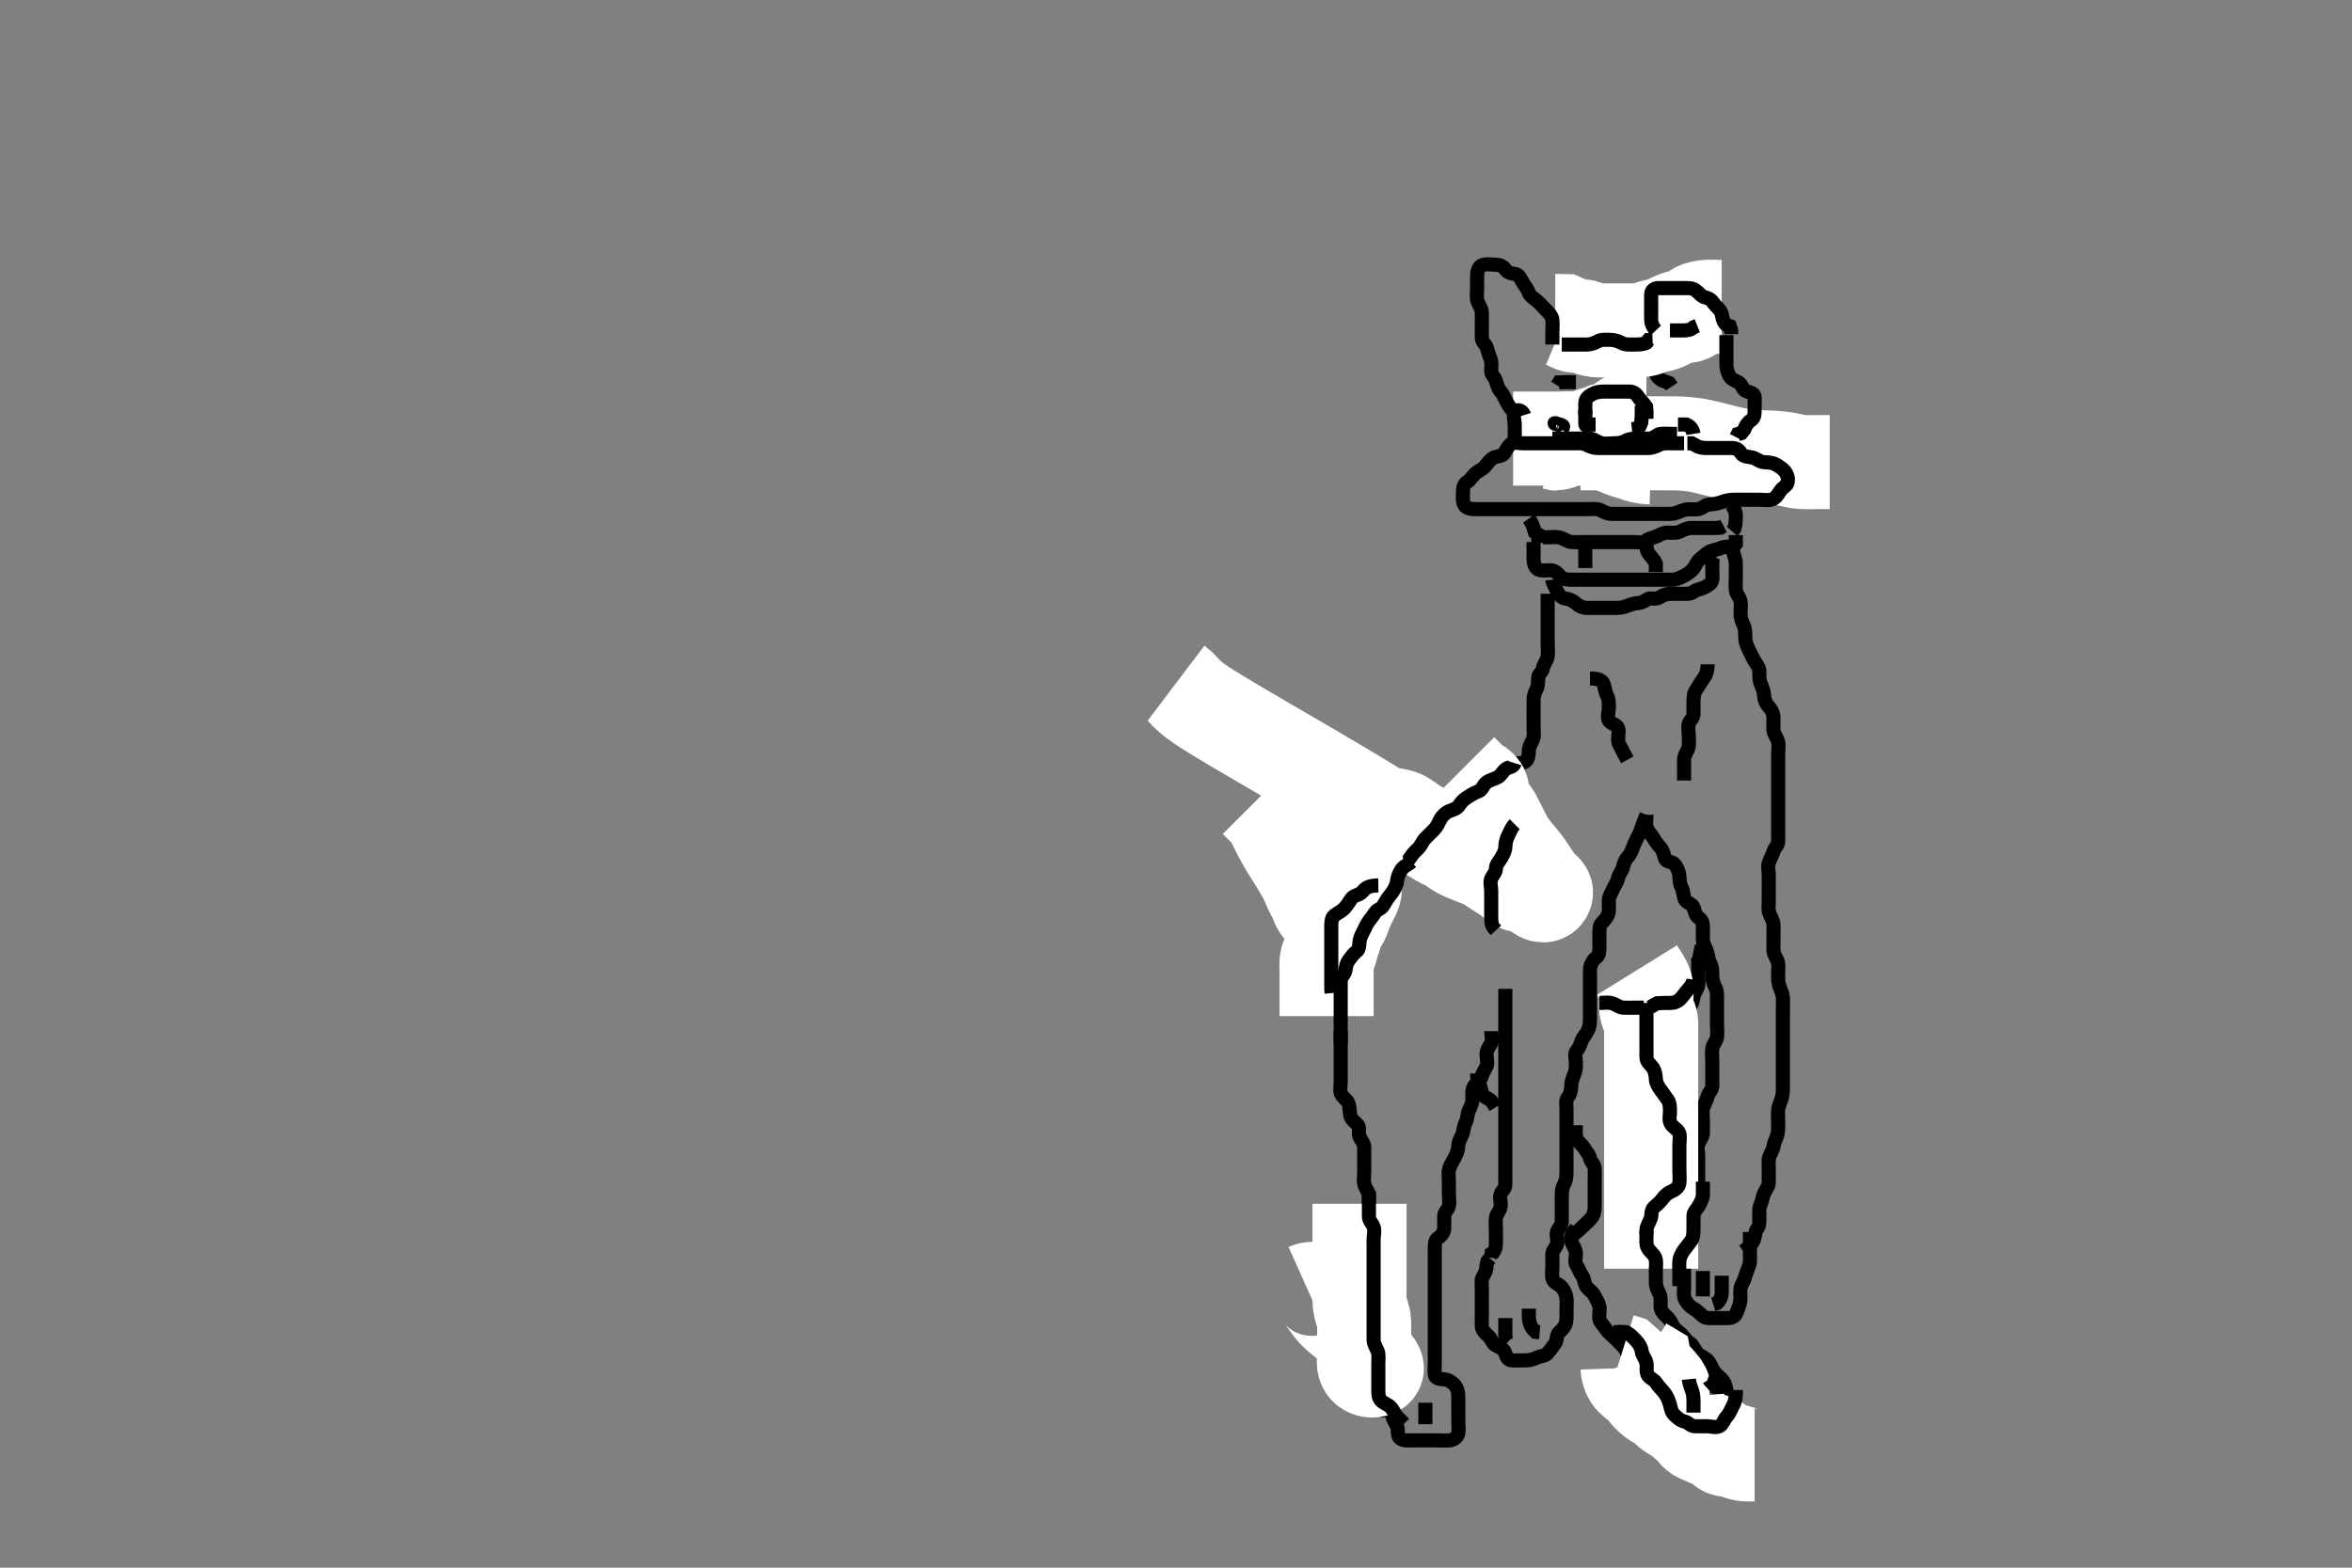 <svg width="500" height="333.333" xmlns="http://www.w3.org/2000/svg" xmlns:svg="http://www.w3.org/2000/svg" xmlns:xlink="http://www.w3.org/1999/xlink">
 <rect width="100%" height="100%" fill="#808080" stroke="none"/>
 <!-- Created with SVG-edit - http://svg-edit.googlecode.com/ -->
 <g display="inline" class="layer">
  <title>Layer 1</title>
  <path t="0,379,379,433,433,485,525,526,614,684,684,767,817,817,884,933,933,1016,1192,1192,1208,1208,1267,1379,1450,1450,1549,1600,1600,2034,2034" d="M330.011,93.258C331.011,93.258 331.769,93.258 332.664,93.258C333.527,93.258 334.511,93.258 335.495,93.258C336.186,93.258 337.259,93.258 338.178,93.258C338.991,93.258 339.906,93.258 340.721,93.258C341.529,93.258 342.511,93.258 343.495,93.258C344.186,93.258 345.259,93.258 346.178,93.258C347.011,93.258 347.845,93.258 348.707,93.258C349.654,93.258 350.553,93.258 351.495,93.258C352.186,93.258 353.259,93.258 354.178,93.258L355.011,93.258L355.845,93.258L356.764,93.258" id="svg_1" stroke-width="3" stroke="#000" fill="none"/>
  <path t="5686,5812,5821,5840,5840,5854,5854,5856,5871,5872,5880,5887,5905,5905,5912,5912,5918,5924,5944,5944,5953,5953,6033,6083,6151,6196" d="M350.011,87.258C349.011,87.258 348.332,87.539 347.678,88.258C347.237,88.743 346.059,88.835 345.373,89.31C344.711,89.768 344.338,90.633 343.494,90.972C342.675,91.302 341.667,91.146 340.81,91.542C340.075,91.88 339.338,92.109 338.495,92.342C337.614,92.585 336.813,93.215 335.845,93.258C335.012,93.294 334.145,93.072 333.316,93.315C332.434,93.573 331.711,94.2 330.813,94.258L330.011,94.091" id="svg_2" stroke-width="20" stroke="#fff" fill="none"/>
  <path t="7112,7128,7128,7149,7149,7170,7171,7171,7175,7175,7175,7175,7175,7178,7178,7178,7178,7178,7184,7184,7184,7184,7184,7185,7185,7198,7198,7198,7198,7198,7198,7198,7198,7207,7207,7207,7207,7207,7207,7210,7210,7210,7210,7210,7210,7210,7217,7217,7217,7217,7226,7226,7227,7232,7232,7241,7241,7262,7263" d="M336.011,94.258C338.811,94.258 339.611,94.258 340.413,94.258C341.247,94.258 342.433,94.258 342.973,94.258C343.858,94.258 345.178,94.258 345.898,94.258C346.658,94.258 347.458,94.258 348.298,94.258C349.633,94.258 350.098,94.258 351.058,94.258C351.553,94.258 352.573,94.257 354.178,94.258C354.733,94.258 355.298,94.25 356.458,94.279C357.053,94.294 357.661,94.3 358.898,94.428C360.182,94.561 360.834,94.694 361.494,94.827C362.161,94.961 363.491,95.277 364.15,95.443C364.802,95.608 365.44,95.784 366.678,96.091C367.841,96.379 368.403,96.51 369.511,96.716C370.061,96.818 371.178,96.987 372.345,97.091C372.953,97.145 373.577,97.177 374.841,97.232C375.47,97.26 376.09,97.267 377.273,97.342C378.346,97.41 379.272,97.524 380.057,97.683C381.041,97.883 381.839,98.137 382.775,98.222C383.607,98.297 384.611,98.258 385.411,98.258C386.411,98.258 387.211,98.258 388.211,98.258L388.97,98.258" id="svg_3" stroke-width="20" stroke="#fff" fill="none"/>
  <path t="7976,8016,8032,8032,8051,8058,8058,8058,8065,8065,8065,8072,8073,8073,8085,8085,8094,8094,8097,8097,8103,8103,8143,8144,8150,8151,8151,8151,8159,8159,8171,8171,8181,8185" d="M351.011,97.258C349.254,97.2 348.37,96.877 347.664,96.61C346.777,96.275 345.84,96.102 345.165,95.822C344.319,95.47 343.328,95.056 342.786,94.858C341.965,94.556 340.937,94.148 340.247,93.868C339.417,93.531 338.413,93.29 337.611,93.262C336.612,93.227 335.811,93.258 334.811,93.258C334.011,93.258 333.011,93.258 332.222,93.258C331.178,93.258 330.47,93.258 329.511,93.258C328.649,93.258 327.991,93.258 326.978,93.258C326.055,93.258 325.074,93.258 324.178,93.258L323.259,93.258L322.359,93.258L321.664,93.258" id="svg_4" stroke-width="20" stroke="#fff" fill="none"/>
  <path t="10898,11897,12013,12028,12240,12866,12866,13431,13447,13532,13532,13583,13821,13877,13974,13975,14049,14049,14116,14431,14514,14550,14550,14615,14681,14717,14884,14996,14996,15146,15232,15330" d="M330.011,93.258C330.89,93.258 331.721,93.258 332.529,93.258C333.511,93.258 334.495,93.258 335.186,93.258C336.254,93.258 337.113,93.21 338.011,93.258C338.815,93.3 339.549,94.005 340.411,94.222C341.289,94.442 342.178,94.258 343.011,94.258C343.99,94.257 344.804,94.162 345.511,93.758C346.305,93.303 347.213,93.258 348.178,93.258C348.991,93.258 349.95,93.281 350.716,93.258C351.656,93.229 352.166,92.341 353.011,92.258C353.807,92.179 354.711,92.258 355.611,92.258L356.511,92.258" id="svg_5" stroke-width="3" stroke="#000" fill="none"/>
  <path t="20323,21089,21227,21227,21313,21383,21495,21495,21753,21917,21917,22028,22146,22280,22396,22669,22857,23025,23238,23238,23392,23558,23649,23732,23732" d="M337.011,88.258C337.011,87.496 337.002,86.605 337.011,85.742C337.022,84.799 337.639,84.264 338.411,83.832C339.229,83.376 340.095,83.258 341.011,83.258C341.811,83.258 342.711,83.258 343.611,83.258C344.511,83.258 345.411,83.257 346.311,83.258C347.21,83.258 347.825,83.681 348.297,84.458C348.707,85.134 349.401,85.658 349.926,86.458L350.011,87.358L350.011,88.258L350.011,89.058" id="svg_6" stroke-width="3" stroke="#000" fill="none"/>
  <path t="33826,34471,34626,35079,35196" d="M335.011,81.258C333.311,81.258 332.411,81.258 331.447,81.294L331.016,81.962" id="svg_9" stroke-width="3" stroke="#000" fill="none"/>
  <path t="37143,37445,37889,37889,37905,38718,38858" d="M352.011,79.258C351.997,79.694 352.454,80.357 353.197,80.822L354.125,81.174L354.89,81.479L355.369,82.2" id="svg_10" stroke-width="3" stroke="#000" fill="none"/>
  <path t="44788,44973,44988,44988,45016,45098,45167,45326,45365,45406,45453,45524,45539,45565,45599,45648,45709,45736,45879,45879,46129,46198,46562" d="M331.011,73.258C332.769,73.258 333.664,73.258 334.527,73.258C335.491,73.258 336.411,73.258 337.311,73.258C338.211,73.258 339.111,73.258 339.959,73.258C340.716,73.258 341.711,73.258 342.611,73.258C343.511,73.258 344.411,73.258 345.311,73.258C346.211,73.258 347.111,73.258 348.011,73.258C348.811,73.258 349.654,73.258 350.532,73.258L351.491,73.258" id="svg_11" stroke-width="3" stroke="#000" fill="none"/>
  <path t="49443,49559,49575,49601,49614,49614,49622,49648,49664,49688,49688,49712,49712,49734,49734,49768,49768,49768,49815,49881,49934,50033,50033,50094,50094,50138,50138,50160,50184,50200,50216,50223,50242,50242,50257,50278,50289,50312,50312,50365,50408,50440" d="M366.011,65.258C364.311,65.258 363.402,65.145 362.491,65.278C361.504,65.422 360.645,65.568 360.014,66.342C359.458,67.023 358.911,67.224 358.011,67.258C357.253,67.286 356.35,67.605 355.607,67.962C354.605,68.443 354.037,68.819 353.011,69.091C352.236,69.296 351.478,69.3 350.532,69.758C349.693,70.164 348.81,70.258 347.845,70.258C347.186,70.258 346.178,70.258 345.386,70.258C344.359,70.258 343.664,70.258 342.647,70.258C341.711,70.258 340.813,70.263 339.95,70.258C339.15,70.252 338.187,70.073 337.422,69.683C336.621,69.275 335.707,69.348 334.811,69.256C333.999,69.173 333.311,68.61 332.511,68.278L331.611,68.258L330.622,68.258" id="svg_12" stroke-width="20" stroke="#fff" fill="none"/>
  <path t="54107,54556,54599,55053,55069,55115,55274,55503,55581,55581,55757,55797,55895,56123,56289,56289,56441,56513,56549,56629,56775,56813,56879,56943" d="M332.011,73.258C332.813,73.258 333.711,73.258 334.611,73.258C335.511,73.258 336.411,73.258 337.311,73.258C338.211,73.257 339.037,72.926 339.726,72.542C340.473,72.126 341.411,72.257 342.311,72.258C343.211,72.258 344.062,72.558 344.711,72.905C345.561,73.358 346.511,73.258 347.411,73.258C348.307,73.258 349.233,73.257 349.959,72.905L350.447,72.294L351.311,72.258" id="svg_13" stroke-width="3" stroke="#000" fill="none"/>
  <path t="60278,61144,61144,61276,61440,61486,61531,61531,61573,61631,61974,61989,62009,62039,62078,62109,62264,62303,62303,62327,62412,62507,62564,62564,62629,62678,62703,62748,62925,62925,62964,62964,63031,63063,63063,63576,63576" d="M352.011,70.258C351.437,69.647 351.029,68.858 351.011,67.958C350.993,67.058 351.011,66.158 351.011,65.258C351.011,64.458 351.001,63.543 351.011,62.647C351.022,61.778 351.622,61.263 352.511,61.258C353.411,61.252 354.311,61.258 355.211,61.258C356.111,61.258 357.011,61.258 357.811,61.258C358.711,61.258 359.679,61.18 360.411,61.694C361.201,62.247 361.664,63.047 362.511,63.237C363.468,63.451 363.887,63.852 364.447,64.658C364.917,65.334 365.761,65.793 365.991,66.758C366.199,67.634 366.297,68.456 367.011,69.091L367.726,69.342L368.011,70.258L368.011,71.058" id="svg_14" stroke-width="3" stroke="#000" fill="none"/>
  <path t="66281,67121,67160,67245,67302,67365,67414,67499,67499,67563,67663,67663,67776,67941,68012,68012,68176,68191,68262,68470,68859,68859,68911,69034,69144,69215,69231,69705,69720,69777,69791,69792,69846,69943,70016,70016,70063,70100,70141,70182,70213,70261,70345,70360,70429,70429,70480,70546,70583,70590,70630,70652,70670,70713,70759,70759,70774,70782,70800,70822,70870,70894,70946,70988,71005,71060,71420,71436,71542,71558,72161,72198" d="M330.011,73.258C330.011,72.456 330.011,71.558 330.011,70.658C330.011,69.758 330.128,68.849 330.007,67.958C329.895,67.136 329.21,66.457 328.611,65.858C327.912,65.157 327.355,64.51 326.711,63.962C325.958,63.32 325.222,62.912 325.011,62.258C324.718,61.346 324.071,60.707 323.659,59.958C323.197,59.119 322.797,58.324 322.125,58.259C321.201,58.17 320.444,57.941 319.954,57.205C319.467,56.473 318.512,56.268 317.611,56.258C316.711,56.247 315.732,56.048 314.912,56.479C314.268,56.817 314.017,57.858 314.011,58.668C314.005,59.579 314.011,60.432 314.011,61.372C314.011,62.357 313.836,63.27 314.097,64.059C314.352,64.83 314.983,65.556 315.011,66.458C315.04,67.357 315.011,68.258 315.011,69.058C315.011,69.958 315.002,70.858 315.011,71.758C315.022,72.737 315.782,73.137 316.011,73.778C316.307,74.606 316.464,75.365 316.845,76.258C317.165,77.009 317.001,77.958 317.011,78.858C317.022,79.737 317.771,80.199 318.007,80.962C318.272,81.818 318.444,82.64 319.095,83.342C319.665,83.956 319.928,84.859 320.364,85.615C320.819,86.403 321.233,87.136 321.927,87.542L322.437,88.232L323.011,88.778" id="svg_15" stroke-width="3" stroke="#000" fill="none"/>
  <path t="77923,78105,78154,78169,78201,78230,78246,78247,78277,78657,78743,78782" d="M324.011,88.258C323.726,87.343 322.628,86.863 322.097,87.543C321.531,88.267 322.011,89.358 322.011,90.258C322.011,91.058 322.011,91.958 322.011,92.822L322.011,93.778L322.022,94.658" id="svg_16" stroke-width="3" stroke="#000" fill="none"/>
  <path t="85973,87036,87330,87330,87373,87382,87805,88788,88803,88803,88830,88941,89152,89212,89227,89279,89788,89803,89861,89912,89964,89964,90005,90109,90143,90384,90476,90576,90576,91944,91984" d="M367.011,71.258C367.011,73.091 367.011,73.868 367.011,74.758C367.011,75.658 367.011,76.558 367.011,77.458C367.011,78.358 367.242,79.218 367.659,79.958C368.079,80.703 368.735,80.841 369.575,81.294C370.304,81.686 370.449,82.909 371.211,83.172C372.066,83.467 372.969,83.54 373.011,84.458C373.053,85.357 373.011,86.258 373.011,87.058C373.011,87.958 372.996,88.851 372.307,89.31C371.553,89.812 371.064,90.558 370.79,91.357L370.178,92.091L369.437,92.294L369.098,92.974" id="svg_17" stroke-width="3" stroke="#000" fill="none"/>
  <path t="138416,138792,138808,138825,138894,138909,138929,139025,139025,139065,139144,139177,139244,139288,139321,139361,139377,139377,139409,139461,139520,139594,139625,139694,139694,139746,139753,139772,139803,139824,139850,139909,139986,140008,140076,140092,140161,140226,140326,140425,140425,140458,140458,140542,140610,140761,140761,140776,140824,140857,140903,141019,141125,141178,141229,141407,141508,141672,141742,141826,141926,141993,141993,142025,142025,142043,142066,142090,142098,142123,142133,142147,142194,142210,142227,142257,142275,142282,142300,142316,142322,142363,142363,142370,142381,142440,142448,142466,142491,142512,142555,142556,142561,142586,142627,142650,142800,142819,142820,142833,142888,142907,142915,142941,142962,142978,142979,143044,143060,143091,143144,143179,143201,143227,143227,143293,143293,143330,143330,143377,143377,143428,143480,143512,143513,143577,143577,143644,143644,143691,143731,143825,143856,143911,143948,143994,143994,144090,144106,144192,144235,144236,144309,144309,144442,144525,144525,144596,144644,144675,144720,144760,144811,144843,144874,144874,144944,144959,145017,145058,145074,145121,145121,145170,145200,145227,145257,145275,145290,145297,145297,145316,145368,145459" d="M358.011,94.258C357.21,94.258 356.311,94.258 355.411,94.258C354.511,94.258 353.567,94.162 352.811,94.542C351.944,94.977 351.211,95.257 350.297,95.258C349.401,95.258 348.511,95.258 347.611,95.258C346.711,95.258 345.811,95.258 344.911,95.258C344.011,95.258 343.211,95.258 342.311,95.258C341.411,95.258 340.532,95.26 339.654,95.258C338.711,95.255 337.975,94.931 337.211,94.542C336.459,94.157 335.511,94.258 334.611,94.258C333.711,94.258 332.811,94.258 331.911,94.258C331.011,94.258 330.095,94.258 329.307,94.258C328.411,94.258 327.511,94.258 326.611,94.258C325.711,94.258 324.81,94.258 323.845,94.258C323.011,94.258 321.926,93.951 321.298,94.343C320.499,94.842 320.253,95.719 319.725,96.456C319.264,97.099 318.222,96.862 317.345,97.424C316.643,97.874 316.184,98.61 315.659,99.205C315.095,99.843 314.28,100.109 313.622,100.694C312.929,101.309 312.597,102.083 311.912,102.479C311.085,102.957 311.011,103.868 311.011,104.778C311.012,105.742 310.844,106.512 311.297,107.371C311.666,108.071 312.711,108.255 313.611,108.258C314.511,108.26 315.411,108.258 316.311,108.258C317.211,108.258 318.111,108.258 319.011,108.258C319.927,108.258 320.716,108.258 321.611,108.258C322.511,108.258 323.411,108.258 324.311,108.258C325.211,108.258 326.111,108.258 327.011,108.258C327.811,108.258 328.711,108.258 329.654,108.258C330.532,108.258 331.411,108.258 332.311,108.258C333.211,108.258 334.111,108.258 335.011,108.258C335.811,108.258 336.711,108.258 337.611,108.258C338.511,108.258 339.462,108.094 340.233,108.479C341.119,108.921 341.711,109.255 342.611,109.258C343.511,109.26 344.411,109.258 345.311,109.258C346.211,109.258 347.111,109.258 348.011,109.258C348.811,109.258 349.845,109.258 350.622,109.258C351.511,109.258 352.411,109.258 353.311,109.258C354.211,109.258 355.127,109.349 355.897,109.172C356.881,108.946 357.599,108.467 358.602,108.315C359.291,108.21 360.37,108.425 361.161,108.222C362.013,108.003 362.553,107.29 363.497,107.256C364.222,107.23 365.215,107.047 365.991,106.758C366.849,106.437 367.707,106.26 368.611,106.258C369.491,106.255 370.447,106.258 371.311,106.258C372.211,106.258 373.111,106.258 374.011,106.258C374.811,106.258 375.74,106.451 376.611,106.222C377.481,105.993 377.992,105.079 378.411,104.443C378.985,103.573 379.865,103.307 380.011,102.647C380.203,101.779 379.978,100.888 379.437,100.232C378.937,99.627 378.216,99.163 377.511,98.758C376.718,98.302 375.808,98.34 374.911,98.257C374,98.174 373.358,97.462 372.511,97.278C371.631,97.087 370.579,97.166 370.097,96.342C369.684,95.635 369.011,95.258 368.211,95.258C367.311,95.258 366.411,95.258 365.511,95.258C364.611,95.258 363.711,95.258 362.811,95.258C361.911,95.257 361.211,95.172 360.447,94.683L359.654,94.258L358.711,94.258" id="svg_18" stroke-width="3" stroke="#000" fill="none"/>
  <path t="153580,153943,153943,154105,154207,154207,154683,155142" d="M355.011,70.258C356.011,70.258 356.811,70.26 357.769,70.258C358.66,70.255 359.442,70.172 360.094,69.542L360.813,69.259" id="svg_19" stroke-width="3" stroke="#000" fill="none"/>
  <path t="160736,161112,161157,161450,161466,161562,161595" d="M325.011,110.258C325.89,111.479 326.012,112.357 326.295,113.174L326.954,113.615L327.011,114.558L327.013,115.456" id="svg_20" stroke-width="3" stroke="#000" fill="none"/>
  <path t="164275,164591,164606,164755,164890,164890,165052,165052" d="M368.011,107.258C368.659,107.962 369.006,108.858 369.011,109.668C369.017,110.579 368.975,111.432 368.726,112.371L368.21,112.971" id="svg_21" stroke-width="3" stroke="#000" fill="none"/>
  <path t="166489,166668,166753,166801,166860,167025,167025,167074,167075,167090,167106,167176,167176,167243,167259,167291,167291,167359,167375,167434,167493,167536,167536,167563,167601,167624,167677,167727,167727,167793,167859,167974,167990,168091,168091,168143,168193,168292,168339,168386,168443,168459,168459,168501,168990" d="M328.011,114.258C329.845,114.258 330.641,114.095 331.511,114.278C332.363,114.458 333.169,115.155 334.011,115.237C334.985,115.332 335.81,115.258 336.611,115.258C337.511,115.258 338.411,115.258 339.401,115.258C340.297,115.258 341.111,115.258 342.011,115.258C342.811,115.258 343.711,115.258 344.611,115.258C345.511,115.258 346.422,115.258 347.333,115.258C348.186,115.258 349.306,115.554 349.926,114.974C350.495,114.441 351.166,114.441 352.011,114.091C352.796,113.766 353.511,113.268 354.411,113.258C355.311,113.247 356.269,113.421 357.111,113.036C357.781,112.73 358.611,112.263 359.491,112.258C360.368,112.252 361.311,112.258 362.211,112.258C363.111,112.258 364.011,112.258 364.811,112.258L365.711,112.2L366.411,111.832" id="svg_22" stroke-width="3" stroke="#000" fill="none"/>
  <path t="170740,170886,170902,170902,170947,171026,171249,171249,171264,171294,171322,171377,171377,171393,171418,171493,171607,171622,171622,171677,171713,171740,171785,171794,171833,171866,171883,171884,171931,171986,172074,172090,172131,172192,172227,172273,172273,172315,172322,172387,172411,172434,172450,172450,172505,172576,172611,172611,172635,172710,172725,172823,172875,172969,172969,173057,173126,175539,175581,175861,175910" d="M326.011,115.258C326.011,117.015 326.002,117.91 326.011,118.774C326.022,119.737 326.257,120.726 327.011,121.091C327.747,121.446 328.712,121.235 329.654,121.258C330.533,121.278 331.13,121.889 331.711,122.552C332.333,123.263 333.311,123.258 334.211,123.258C335.111,123.258 336.011,123.258 336.811,123.258C337.711,123.258 338.611,123.258 339.491,123.258C340.369,123.258 341.311,123.258 342.211,123.258C343.111,123.258 344.011,123.258 344.811,123.258C345.711,123.258 346.611,123.258 347.511,123.258C348.411,123.258 349.307,123.258 350.178,123.258C351.111,123.258 352.011,123.258 352.811,123.258C353.711,123.258 354.611,123.263 355.511,123.258C356.411,123.252 357.146,122.863 358.011,122.424C358.687,122.082 359.409,121.588 359.927,120.972C360.488,120.307 360.651,119.485 361.411,118.868C362.154,118.265 362.75,117.649 363.447,117.294C364.218,116.901 365.15,116.872 365.811,116.542C366.655,116.121 367.611,116.258 368.491,116.237L369.001,115.647L369.011,114.758L369.011,113.778" id="svg_23" stroke-width="3" stroke="#000" fill="none"/>
  <path t="177632,177956,178074,178089,178316,178645,178645,178705,178981,179003,179003,179019,179266,179281,179358,179426,179530,179530,179593,179635,179675,179742,179742,179757,179820,179820,179843,179986,179986,180033,180125,180176,180258,180344,180359,180359,180441,180457,180491,180574,180589,180676,180741,180757,180812,180835,180875,180926,180926,181028,181059,181193" d="M330.011,123.258C330.097,124.059 330.623,124.84 330.986,125.658C331.333,126.441 331.999,127.155 332.711,127.253C333.604,127.376 334.404,127.702 335.111,128.357C335.705,128.907 336.511,129.247 337.411,129.258C338.311,129.268 339.21,129.258 340.178,129.258C341.011,129.258 341.811,129.258 342.711,129.258C343.611,129.258 344.552,129.3 345.495,128.974C346.204,128.729 347.123,128.3 348.011,128.258C348.81,128.219 349.47,127.937 350.178,127.424C350.776,126.991 351.955,127.557 352.769,127.036C353.502,126.566 354.211,126.258 355.111,126.258C356.011,126.258 356.811,126.258 357.711,126.258C358.611,126.258 359.524,126.297 360.022,125.832C360.573,125.319 361.458,125.352 362.311,124.905C363.064,124.511 363.928,124.103 364.011,123.232C364.086,122.46 364.011,121.558 364.011,120.658L364.011,119.758L364.032,118.778L364.586,118.232" id="svg_24" stroke-width="3" stroke="#000" fill="none"/>
  <path t="205517,205777,205981,206041,206378,206378,207519,207519" d="M336.011,115.258C336.926,115.542 337.011,116.367 337.011,117.278C337.011,118.236 337.011,119.01 337.011,119.91L337.011,120.774" id="svg_25" stroke-width="3" stroke="#000" fill="none"/>
  <path t="209488,209853,209891,209956,210087,210087,210124,210191,210553" d="M350.011,114.258C350.011,116.058 349.934,116.925 350.447,117.658C351.001,118.448 351.654,118.958 352.001,119.858L352.011,120.758L352.001,121.647" id="svg_26" stroke-width="3" stroke="#000" fill="none"/>
  <path t="231828,232076,232076,232091,232120,232127,232141,232164,232533,232635,232706,232706,232756,232770,232829,232922,233051,233106,233106,233122,233221,233261,233268,233285,233302,233326,233357,233357,233376,233413,233445,233469,233569,233604,233687,233724,233724,233996,234027,234201,234216,234382,234382,234456,234529,234565,234594,234643,234691,234698,234732,234756,234756,234786,234787,234827,234876,234914,234915,234915,234989,235028,235036,235064,235156,235156,235223,235254,235270,235298,235326,235365,235365,235391,235410,235411,235420,235448,235479,235538,235582,235583,235687,235865" d="M329.011,126.258C329.011,127.258 329.011,128.058 329.011,128.958C329.011,129.858 329.011,130.758 329.011,131.658C329.011,132.553 329.011,133.479 329.011,134.358C329.011,135.258 329.011,136.058 329.011,136.958C329.011,137.858 329.153,138.771 329.001,139.658C328.857,140.491 328.134,141.25 328.013,142.058C327.876,142.966 327.054,143.256 327.011,144.059C326.964,144.956 327.023,145.883 326.586,146.658C326.176,147.384 326.011,148.258 326.011,149.058C326.011,149.958 326.011,150.858 326.011,151.758C326.011,152.647 326.011,153.615 326.011,154.458C326.011,155.358 326.185,156.296 325.926,157.058C325.624,157.945 325.03,158.657 325.011,159.558C324.993,160.457 324.904,161.486 324.307,161.9C323.518,162.448 322.511,162.255 321.611,162.258C320.716,162.26 320.203,162.924 319.491,163.237C318.685,163.591 317.757,163.684 317.011,164.091C316.25,164.507 315.704,165.184 315.211,165.69C314.521,166.399 313.627,166.73 312.845,167.258C312.206,167.688 311.394,167.937 310.658,168.658C310.033,169.27 310.395,170.462 309.79,171.136C309.235,171.754 308.353,172.008 307.711,172.553C306.957,173.194 305.862,172.92 305.178,173.424C304.525,173.905 303.885,174.448 303.311,174.962C302.576,175.62 302.083,176.345 301.411,176.822C300.686,177.336 300.175,177.85 300.001,178.694C299.813,179.601 299.011,180.091 298.211,180.342L297.447,180.868L297.037,181.647" id="svg_27" stroke-width="3" stroke="#000" fill="none"/>
  <path t="242487,242522,242523,242523,242523,242575,242575,242575,242575,242575,242575,242575,242582,242582,242582,242582,242583,242583,242583,242583,242583,242591,242591,242591,242591,242591,242591,242591,242591,242592,242599,242599,242599,242599,242600,242600,242600,242600,242600,242607,242608,242608,242608,242608,242608,242608,242608,242608,242631,242631,242632,242632,242632,242632,242632,242632,242632,242635,242635,242635,242635,242636,242636,242636,242636,242636,242639,242639,242639,242639,242639,242639,242639,242640,242640,242656,242656,242656,242656,242674,242675,242675,242676,242676,242676,242679,242679,242679,242685,242685,242685,242685,242685,242691,242691,242705,242705,242722,242722,242740,242740,242740,242962,242962,242962,242978,242978,242978,242978,242978,242978,242978,242978,242978,242978,242978,242996,242996,242996,242996,242996,243007,243008,243008,243008,243012,243015,243030,243030,243037,243037,243053,243153,243180,243189,243195,243196,243222,243222,243222" d="M250.011,145.258C251.181,146.144 251.718,146.936 252.305,147.504C252.772,147.958 253.654,148.689 254.021,148.964C254.979,149.683 255.654,150.117 256.477,150.644C257.474,151.283 258.681,152.036 261.845,153.924C263.826,155.106 266.047,156.403 268.439,157.8C270.945,159.264 273.512,160.757 276.077,162.252C278.584,163.714 280.983,165.101 285.178,167.591C286.891,168.608 288.337,169.487 289.554,170.229C290.568,170.849 291.404,171.367 292.102,171.779C292.678,172.119 293.156,172.421 294.011,172.758C294.404,172.912 294.807,173.011 295.202,173.095C295.589,173.177 295.97,173.236 296.339,173.298C296.697,173.357 297.05,173.391 297.678,173.591C297.974,173.685 298.247,173.821 298.506,173.972C298.765,174.123 299.013,174.298 299.262,174.479C299.518,174.665 299.772,174.871 300.345,175.258C300.65,175.464 300.979,175.66 301.321,175.858C301.671,176.06 302.032,176.258 302.397,176.458C302.763,176.658 303.132,176.852 303.845,177.258C304.191,177.455 304.524,177.654 304.845,177.849C305.154,178.036 305.448,178.217 305.729,178.386C305.992,178.544 306.233,178.698 306.678,178.924C306.866,179.02 307.041,179.091 307.202,179.152C307.349,179.208 307.491,179.255 307.626,179.308C307.76,179.361 307.902,179.413 308.178,179.591C308.338,179.694 308.864,180.168 309.645,180.667C310.647,181.308 311.091,181.471 312.018,181.853C312.985,182.251 313.479,182.408 314.39,182.772C315.511,183.22 316.278,183.637 316.918,184.067C317.683,184.583 318.347,185.024 319.102,185.508C319.875,186.005 320.648,186.42 321.404,187.114C322.088,187.742 322.73,188.177 323.42,188.31C324.42,188.503 325.212,188.867 326.211,189.357C326.801,189.646 328.005,190.962 328.554,190.086C329.013,189.352 327.717,188.948 326.845,187.758C326.582,187.399 326.054,186.595 325.775,186.171C325.201,185.297 324.627,184.412 324.011,183.591C323.429,182.815 323.115,182.468 322.532,181.778C321.968,181.11 321.16,180.103 320.697,179.372C320.228,178.633 320.024,178.241 319.616,177.453C318.999,176.264 318.62,175.459 318.222,174.7C317.854,173.998 317.615,173.292 316.769,172.477C316.093,171.827 315.439,171.271 315.178,170.424C314.92,169.586 315.352,168.58 314.991,167.778C314.66,167.046 313.603,166.831 312.911,166.157C312.368,165.629 311.69,164.936 311.197,164.443L310.581,163.827" id="svg_28" stroke-width="20" stroke="#fff" fill="none"/>
  <path t="247105,247343,247454,247454,247470,247555,247612,247651,247651,247677,247677,247684,247732,247757,247796,247821,247838,247952,247989,247990,248055,248091,248091,248126,248158,248158,248206,248260,248260,248463,248522,248522,248589,248635,248635,249266,249371,249455,249538,249553,249583,249605,249672,249672,249672,249770,249838,249899,249899,249957,249957,249997,250056,250098,250146,250147,250253,250269,250325,250365,250365,250380,250405,250419,250439,250515,250515,250553,250586,250605,250645,250678,250679,250685,250819" d="M322.011,162.258C321.727,163.172 320.734,163.057 320.095,163.542C319.412,164.06 319.099,164.89 318.365,165.283C317.592,165.697 316.773,165.777 315.898,166.458C315.326,166.903 315.074,168.01 314.307,168.253C313.487,168.513 312.906,168.935 312.21,169.342C311.384,169.824 310.716,170.39 310.178,171.258C309.762,171.929 308.952,172.127 308.178,172.424C307.36,172.739 306.585,173.474 306.178,174.258C305.791,175.001 305.496,175.763 304.811,176.458C304.315,176.961 303.594,177.64 302.912,178.358C302.354,178.944 302.09,179.849 301.443,180.458C300.801,181.062 300.251,181.627 299.727,182.456C299.279,183.166 298.569,183.683 298.095,184.456C297.642,185.195 297.117,185.733 296.659,186.558C296.246,187.3 296.203,188.091 295.954,188.958C295.697,189.854 295.175,190.587 294.986,191.432C294.773,192.383 294.068,192.707 293.369,193.253C292.793,193.702 292.585,194.666 292.011,195.258C291.421,195.867 290.539,196.452 290.178,197.258C289.812,198.074 290.12,198.987 289.926,199.775C289.708,200.661 289.229,201.552 288.659,202.205C288.148,202.79 288.178,203.616 287.975,204.407C287.757,205.259 287.065,205.806 286.586,206.658C286.177,207.384 286.011,208.258 285.926,209.058L285.437,209.858L285.047,210.658" id="svg_29" stroke-width="3" stroke="#000" fill="none"/>
  <path t="253117,253587,253587,253602,253689,253788,253830,253870,253938,253938,253975,253975,253998,253998,254028,254092,254140,254156,254156,254205,254217,254246,254269,254302,254303,254373,254373,254573,254860,254875" d="M293.011,183.258C292.011,183.424 291.52,184.052 291.011,184.737C290.496,185.431 290.117,186.186 289.575,186.683C288.833,187.365 288.137,187.701 287.986,188.479C287.796,189.459 287.458,190.218 287.178,191.091C286.906,191.938 286.526,192.801 285.716,193.2C285.036,193.535 284.711,194.308 284.364,194.958C283.911,195.807 283.895,196.659 283.437,197.319C282.929,198.05 283.011,199.091 283.011,199.883C283.011,200.742 283.011,201.605 283.011,202.5L283.011,203.458L283.012,204.357" id="svg_30" stroke-width="3" stroke="#000" fill="none"/>
  <path t="257016,257103,257103,257103,257119,257119,257150,257150,257151,257151,257151,257157,257157,257157,257157,257165,257165,257165,257165,257165,257165,257178,257178,257178,257178,257183,257183,257207,257207,257230,257236,257237,257237,257462,257462,257478,257504,257504,257505,257526,257544,257548,257549,257558,257576,257654,257669,257669,257669,257702,257709,257960,257976,257976,257976,257976,257976,257976,257999,257999,257999,258003,258004,258004,258014,258014,258014,258021,258021,258021,258033,258033,258049,258050,258070,258077,258077,258077,258085,258086,258097,258097,258135,258160,258161,258166,258232,258244,258260,258261" d="M267.011,170.258C268.511,171.758 269.249,172.427 269.711,173.015C270.26,173.711 270.649,174.539 271.178,175.591C271.498,176.226 271.843,176.921 272.222,177.643C272.608,178.377 273.206,179.44 273.616,180.109C274.027,180.782 274.473,181.465 275.178,182.591C275.434,182.999 275.962,183.861 276.226,184.308C276.755,185.204 277.029,185.638 277.678,186.924C278.057,187.676 278.316,188.374 278.702,189.234C279.182,190.301 279.672,190.839 279.927,191.74C280.151,192.528 280.621,193.204 281.333,193.922C281.896,194.491 282.319,195.288 282.99,196.114C283.463,196.697 284.397,196.911 285.011,196.091C285.47,195.479 285.689,194.73 285.991,193.799C286.262,192.961 286.754,192.223 287.095,191.458C287.427,190.714 287.983,189.959 288.011,189.058C288.04,188.158 288.011,187.258 288.011,186.458C288.011,185.558 288.997,183.672 288.011,183.672C287.259,183.672 288.046,185.11 287.926,185.944C287.781,186.952 287.495,187.78 287.307,188.362C286.92,189.56 286.722,190.157 286.411,191.022C286.025,192.096 285.721,192.805 285.311,193.653C284.921,194.462 284.485,195.263 284.297,195.943C284.025,196.924 284.08,197.748 283.927,198.488C283.691,199.634 283.238,200.214 283.064,201.258C282.947,201.965 282.538,202.899 282.178,203.758C281.866,204.503 282.014,205.314 282.011,206.336C282.009,207.216 282.011,208.091 282.011,208.953C282.011,209.894 282.011,210.742 282.011,211.605C282.011,212.611 282.011,213.479 282.011,214.358L282.011,215.258L282.011,216.058" id="svg_31" stroke-width="20" stroke="#fff" fill="none"/>
  <path t="261074,261949,261965,262039,262084,262312,262327,262327,262389,262438,262507,262566,262623,262670,262677,262756,262756,262790,262814,262846,262870,262933,263021,263021,263068,263068,263076,263094,263101,263156,263215,263237,263285,263340,263355,263453,263485,263556,263571,263617,263617,263689,263756,263805,263873,263940,263940,264006,264006,264055,264124,264124" d="M300.011,183.258C299.401,183.832 298.496,184.118 298.011,184.778C297.505,185.468 297.12,186.356 297.011,187.258C296.915,188.056 296.606,188.815 296.037,189.647C295.582,190.312 295.018,190.885 294.586,191.658C294.129,192.475 293.859,193.041 293.011,193.424C292.357,193.72 291.955,194.683 291.437,195.283C290.894,195.912 290.438,196.721 290.064,197.558C289.719,198.33 289.248,198.985 289.069,199.91C288.904,200.76 289.067,201.807 288.401,202.283C287.688,202.792 287.264,203.476 286.727,204.174C286.244,204.802 286.161,205.47 286.011,206.357C285.867,207.209 285.029,207.693 285.011,208.558C284.993,209.457 285.011,210.358 285.011,211.258C285.011,212.058 285.011,212.972 285.011,213.868C285.011,214.758 285.011,215.668 285.011,216.579C285.011,217.432 285.011,218.374 285.011,219.142L285.011,220.083L285.011,221.091L285.011,221.847" id="svg_32" stroke-width="3" stroke="#000" fill="none"/>
  <path t="267107,267453,267597,267656,267708,267757,267757,267790,267886,267934,267966,268013,268167,268221,268221,268237,268321,268389,268405,268456,268501,268526,268639,268674,268719,268765,270592,271389,271487,271555,271570,271570" d="M293.011,188.258C290.458,188.294 290.131,189.098 289.491,189.737C288.847,190.379 287.773,190.361 287.297,191.059C286.786,191.808 286.34,192.541 285.79,193.136C285.202,193.773 284.467,194.048 283.716,194.615C283.047,195.12 283.012,196.058 283.011,196.958C283.011,197.858 283.011,198.758 283.011,199.658C283.011,200.558 283.011,201.458 283.011,202.357C283.011,203.283 283.011,204.059 283.011,204.958C283.011,205.858 283.011,206.758 283.011,207.658C283.011,208.558 283.011,209.458 283.012,210.358L283.097,211.143" id="svg_33" stroke-width="3" stroke="#000" fill="none"/>
  <path t="290581,291069,291069,291202,291913,292017" d="M360.011,92.258C359.845,91.258 359.307,90.615 358.511,90.278L357.611,90.258L356.711,90.258" id="svg_34" stroke-width="3" stroke="#000" fill="none"/>
  <path t="299025,299916,299931,300613,300613,300673,300717,301166,301237" d="M332.011,91.258C332.79,90.379 331.862,90.43 331.011,90.091C330.22,89.775 330.297,90.172 331.21,90.259L331.959,90.61L332.458,91.222" id="svg_35" stroke-width="3" stroke="#000" fill="none"/>
  <path t="317298,317572,317643,317644,317751,317751,317751,317821,317871,317929,317930,318018,318034,318058,318080,318112,318144,318160,318160,318200,318224,318240,318280,318296,318320,318344,318344,318377,318408,318430,318456,318486,318504,318511,318544,318551,318607,318608,319283,319283,319283,319353,319353,319373,319374,319421,319551,319551,319600,319654,319670,319670,319704,319704,319742,319743,319804,319847,319848,319893,319902,319935,319935,319965,319985,319986,319998,320034,320034,320046,320046,320067,320088,320117,320169,320169,320202,320234,320234,320254,320290,320290,320324,320324,320337,320366,320391,320391,320411,320436,320436,320447,320447,320466,320496,320519,320555,320582,320582,320588,320612,320627,320638,320657,320678,320698,320723,320748,320778,320794,320833,320878,322564,322766,322851,322896,322896,323282,323298,323394,323419,323483,323550,323551,323586,323609,323642,323698,323742,323799,323799,323815,323918,323984,324056,324198,324238,324238,324383,324427,324428,324504,324648,324798,324798,324798,324930,325427,325427,325470,325505,325529,325561,325682,325682,325862,325904,325904,326049,326065,326126,326127,326252,326252,326413,326413,326486,326529,326657,326727,326744,327049,327091,327091,327105,327136,327137" d="M350.011,173.258C349.011,175.758 348.739,176.749 348.401,177.468C348.026,178.265 347.573,179.027 347.297,179.772C346.947,180.715 346.669,181.571 346.011,182.258C345.459,182.833 345.194,183.635 345.01,184.456C344.829,185.263 344.16,185.792 344.001,186.658C343.847,187.489 343.249,188.284 342.959,188.958C342.596,189.799 342.04,190.556 342.011,191.458C341.983,192.357 342.106,193.271 341.954,194.019C341.768,194.936 341.149,195.62 340.532,196.237C339.958,196.811 340.011,197.758 340.011,198.647C340.011,199.615 340.011,200.458 340.011,201.358C340.011,202.258 339.989,203.144 339.306,203.624C338.698,204.051 338.136,205.02 338.053,205.778C337.966,206.571 338.011,207.571 338.011,208.411C338.011,209.374 338.011,210.142 338.011,211.083C338.011,212.091 338.011,212.953 338.011,213.858C338.011,214.668 338.012,215.579 338.011,216.432C338.011,217.374 337.986,218.166 337.575,219.083C337.256,219.796 336.485,220.57 336.178,221.424C335.899,222.201 335.756,222.767 335.178,223.424C334.617,224.063 335.013,225.058 335.011,225.894C335.009,226.91 335.021,227.631 334.586,228.632C334.231,229.449 334.022,230.257 334.011,231.091C334.001,231.953 333.781,232.715 333.295,233.342C332.774,234.014 333.011,235.083 333.011,235.774C333.011,236.758 333.011,237.742 333.011,238.605C333.011,239.505 333.011,240.424 333.011,241.258C333.011,242.236 333.011,243.056 333.011,243.958C333.011,244.778 333.011,245.742 333.011,246.605C333.011,247.505 333.011,248.424 333.011,249.258C333.011,250.236 332.907,251.045 332.511,251.758C332.024,252.634 332.011,253.543 332.011,254.358C332.011,255.258 332.011,256.058 332.011,256.958C332.011,257.858 332.016,258.758 332.011,259.658C332.006,260.647 331.286,261.132 331.022,261.868C330.729,262.686 331.244,263.727 331.007,264.553C330.786,265.321 330.022,265.778 330.011,266.658C330.001,267.558 330.011,268.458 330.011,269.358C330.011,270.258 329.811,271.093 330.069,271.958C330.325,272.816 331.462,273.068 331.986,273.694C332.515,274.326 332.926,275.245 333.01,276.058C333.102,276.953 333.011,277.858 333.011,278.758C333.011,279.658 333.11,280.482 332.845,281.424C332.655,282.096 332.013,282.813 331.437,283.294C330.83,283.8 331.089,284.925 330.575,285.658C330.022,286.448 329.557,287.082 328.991,287.737C328.446,288.367 327.469,288.288 326.532,288.758C325.789,289.131 324.911,289.258 324.011,289.258C323.211,289.258 322.253,289.301 321.363,289.253C320.578,289.211 320.206,288.524 319.975,287.658C319.748,286.802 318.733,286.514 317.912,286.036C317.283,285.67 317.026,284.579 316.306,283.958C315.767,283.492 315.047,282.86 315.011,281.953C314.977,281.092 315.011,280.237 315.011,279.258C315.011,278.468 315.011,277.424 315.011,276.668C315.011,275.758 315.011,274.858 315.011,273.962C315.011,273.036 314.814,272.059 315.295,271.34C315.737,270.681 316.001,270.072 316.016,269.015L316.233,268.158L316.716,267.558" id="svg_36" stroke-width="3" stroke="#000" fill="none"/>
  <path t="328893,329104,329170,329220,329256,329257,329305,329305,329370,329420,329420,329464,329465,329566,329566,329652,329652,329686,329753,329753,329798,329798,329831,329847,329880,329880,329911,329951,329952,329975,329975,330035,330063,330063,330110,330110,330151,330184,330230,330230,330255,330286,330312,330359,330359,330376,330392,330454,330470,330505,330534,330551,330591,330591,330637,330687,330696,330727,330770,330852,330897,330919,330963,330999,331147" d="M320.011,210.258C320.011,212.847 320.011,213.758 320.011,214.668C320.011,215.579 320.011,216.432 320.011,217.374C320.011,218.142 320.011,219.083 320.011,220.091C320.011,220.883 320.011,221.74 320.011,222.548C320.011,223.591 320.011,224.278 320.011,225.374C320.011,226.142 320.011,227.083 320.011,228.091C320.011,228.883 320.011,229.742 320.011,230.605C320.011,231.5 320.011,232.458 320.011,233.358C320.011,234.143 320.011,235.083 320.011,236.091C320.011,236.883 320.011,237.742 320.011,238.605C320.011,239.505 320.011,240.424 320.011,241.258C320.011,242.236 320.011,243.056 320.011,243.958C320.011,244.778 320.011,245.742 320.011,246.605C320.011,247.5 320.011,248.458 320.011,249.358C320.011,250.258 320.011,251.058 320.011,251.958C320.011,252.822 319.286,253.149 319.022,253.868C318.715,254.703 319.144,255.668 319.007,256.558C318.863,257.489 318.16,258.026 318.016,258.958C317.879,259.847 318.011,260.758 318.011,261.658C318.011,262.553 318.011,263.479 318.011,264.358C318.011,265.258 317.79,266.136 317.097,266.543L317.011,267.458" id="svg_37" stroke-width="3" stroke="#000" fill="none"/>
  <path t="341429,341908,341923,341948,342163,342194,342194,342194,342248,342265,342265,342297,342464,342479,342534,342569,342606,342669,342713,342713,342737,342776,342816,342832,342856,342856,342904,342937,343015,343033,343066,343102,343128,343128,343167,343167,343201,343201,343246,343265,343289,343313,343350,343465,343481,343632,343663,344335,344335,344374,344393,344425,344466,344505,344528,344528,344551,344604,344649,344698,344736,344802,344802,344840,344886,344902,344937,344953,344977,345010,345027,345027,345051,345066,345105,345151,345169,345193,345209,345240,345256,345280,345280,345312,345319,345330,345382,345391,345422,345456,345473,345505,345512,345543,345592,345633,345813,345813,345813,345980,346036,346101,346148,346160,346202,346202,346226,346233,346282,346290,346290,346298,346431,346446,346474,346490,346506,346584,346636,346636,346687,346687,346738,346818,346886,346963,347001,347001,347103,347113,347127,347233,347233,347475,347491,347512,347531,347602,347641,347720,347735,347803,347803,347803,347849,347850,347881,348046,348164,348164,348205,348205,348359,348414,348415,348469,348469,348485,348485,348536,348665,348813" d="M350.011,173.258C350.011,174.059 349.825,174.985 350.047,175.858C350.27,176.734 351.018,177.42 351.411,178.083C351.819,178.769 352.412,179.621 353.011,180.258C353.576,180.857 353.664,181.723 354.022,182.647C354.299,183.361 355.556,183.16 356.011,183.778C356.519,184.467 356.95,185.351 357.011,186.258C357.065,187.056 357.057,187.964 357.511,188.758C357.916,189.464 357.788,190.429 358.178,191.258C358.535,192.016 359.722,192.127 360.007,192.905C360.307,193.725 360.408,194.705 361.111,195.136C361.888,195.612 362.011,196.424 362.011,197.258C362.011,198.236 361.972,199.011 362.016,199.91C362.058,200.776 362.625,201.537 362.926,202.456C363.185,203.246 363.136,204.036 363.586,204.858C364.014,205.638 364.011,206.558 364.011,207.458C364.011,208.358 364.253,209.211 364.659,209.958C365.072,210.719 365.011,211.658 365.011,212.553C365.011,213.479 365.011,214.358 365.011,215.258C365.011,216.058 365.011,216.958 365.011,217.858C365.011,218.758 365.128,219.666 365.007,220.558C364.895,221.379 364.16,222.024 364.016,222.9C363.874,223.767 364.011,224.758 364.011,225.658C364.011,226.558 364.011,227.458 364.011,228.358C364.011,229.258 364.03,230.058 364.011,230.958C363.993,231.822 363.184,232.31 363.011,233.136C362.842,233.947 362.325,234.68 362.069,235.558C361.815,236.423 362.011,237.358 362.011,238.258C362.011,239.058 362.022,239.958 362.011,240.858C362.001,241.758 361.379,242.381 361.032,243.258C360.738,244.003 361.011,244.958 361.011,245.858C361.011,246.758 361.011,247.658 361.011,248.558C361.011,249.458 361.011,250.358 361.011,251.258C361.011,252.058 360.854,252.815 360.095,253.259C359.421,253.654 359.04,254.556 359.011,255.458C358.983,256.357 359.011,257.258 359.011,258.058C359.011,258.958 358.697,259.645 358.178,260.424C357.707,261.132 358.011,262.058 358.011,262.972C358.011,263.868 358.011,264.758 358.011,265.658C358.011,266.558 358.011,267.458 358.011,268.358C358.011,269.258 358.011,270.015 358.011,270.91C358.011,271.774 358.011,272.737 358.011,273.658C358.011,274.558 357.823,275.527 358.233,276.358C358.574,277.048 359.266,277.833 360.037,278.247C360.739,278.624 361.301,279.202 361.811,279.69C362.578,280.421 363.611,280.258 364.511,280.258C365.411,280.258 366.311,280.258 367.211,280.258C368.111,280.257 368.856,280.025 369.178,279.091C369.412,278.413 369.804,277.671 369.954,276.662C370.064,275.921 369.889,274.896 370.013,273.972C370.124,273.136 370.734,272.522 370.959,271.605C371.167,270.756 371.561,269.935 371.845,269.091C372.114,268.289 372.011,267.279 372.011,266.505C372.011,265.605 372.011,264.742 372.011,263.799L372.011,262.9L372.011,261.958" id="svg_38" stroke-width="3" stroke="#000" fill="none"/>
  <path t="350805,350946,350946,350994,351031,351032,351046,351150,351183,351193,351285,351285,351300,351322,351352,351401,351401,351439,351439,351486,351557,351592,351592,351615,351615,351632,351686,351686,351720,351769,351769,351838,351838,351886,351886,351927,351928,351953,351976,351999,351999,352015,352046,352063,352082,352111,352111,352143,352174,352219,352257,352273,352296,352297,352328,352386,352424,352434,352472,352519,352519,352574,352608,352608,352686,352686,352753,352753,352821,352821,352880,352936,352936,352970,353002,353018,353047,353089,353183,353233,353234,353274,353274,353303,353303,353416,353970,353970,354023,354063,354064,354121,354200,354200,354249,354283,354283,354336,354336,354351,354377,354436,354451,354451,354535,354575,354594,354623,354643,354643,354696,354696,354738,354770,354785,354786,354808,354834,354834,354866,354866,354882,354882,354914,354943,354978,354986,355003,355018,355018,355035,355035,355070,355086,355086,355108,355109,355130,355130,355144,355144,355164,355172,355172,355195,355195,355195,355210,355219,355258,355281,355281,355297,355297,355337,355337,355353,355353,355369,355382,355401,355404,355404,355426,355465,355472,355491,355497,355514,355530,355545,355632,355632,355648,355648,355648" d="M368.011,116.258C368.845,118.424 369.011,119.144 369.011,120.083C369.012,121.091 369.011,121.847 369.011,122.737C369.011,123.694 368.904,124.564 369.013,125.458C369.124,126.377 369.821,126.912 370.001,127.858C370.168,128.742 369.998,129.668 370.012,130.579C370.022,131.258 370.297,132.202 370.659,132.953C371.078,133.824 370.995,134.779 371.012,135.579C371.03,136.433 371.368,137.331 371.727,138.056C372.155,138.918 372.515,139.755 372.927,140.456C373.368,141.207 373.967,141.823 374.01,142.69C374.06,143.699 373.93,144.483 374.295,145.374C374.574,146.052 374.972,146.909 375.01,147.774C375.052,148.736 375.364,149.561 376.011,150.258C376.572,150.861 376.993,151.657 377.011,152.558C377.029,153.457 376.964,154.359 377.011,155.258C377.054,156.061 377.717,156.679 377.975,157.658C378.205,158.528 378.011,159.458 378.011,160.358C378.011,161.258 378.011,162.058 378.011,162.958C378.011,163.858 378.011,164.758 378.011,165.658C378.011,166.558 378.011,167.459 378.011,168.143C378.011,169.083 378.011,170.091 378.011,170.883C378.011,171.906 378.011,172.688 378.011,173.7C378.011,174.443 378.011,175.374 378.011,176.142C378.011,177.083 378.029,178.091 378.011,178.953C377.993,179.822 377.219,180.258 377.013,181.059C376.788,181.931 376.273,182.623 376.011,183.479C375.735,184.383 376.011,185.258 376.011,186.091C376.011,187.01 376.011,187.91 376.011,188.605C376.011,189.632 376.011,190.579 376.011,191.432C376.011,192.372 375.848,193.292 376.097,194.058C376.354,194.848 376.96,195.739 377.001,196.432C377.064,197.503 377.011,198.424 377.011,199.258C377.011,200.091 377.011,200.953 377.011,201.858C377.011,202.822 377.469,203.438 377.845,204.258C378.185,205 378.011,205.958 378.011,206.858C378.011,207.758 377.949,208.688 378.233,209.579C378.455,210.278 378.949,211.23 379.01,212.056C379.076,212.955 379.011,213.778 379.011,214.742C379.011,215.605 379.011,216.505 379.011,217.424C379.011,218.258 379.011,219.236 379.011,220.01C379.011,220.91 379.011,221.774 379.011,222.716C379.011,223.615 379.011,224.558 379.011,225.458C379.011,226.358 379.011,227.258 379.011,228.015C379.011,228.91 379.011,229.774 379.011,230.758C379.011,231.579 379.053,232.486 378.79,233.457C378.574,234.256 378.105,235.08 378.022,235.883C377.933,236.737 378.011,237.605 378.011,238.632C378.011,239.579 378.073,240.294 377.845,241.258C377.654,242.066 377.182,242.748 377.032,243.737C376.896,244.637 376.352,245.236 376.097,246.111C375.909,246.755 376.011,247.924 376.011,248.737C376.011,249.579 376.025,250.468 376.011,251.457C376.001,252.216 375.4,252.954 375.047,253.694C374.676,254.475 374.625,255.396 374.295,256.058C373.875,256.901 374.011,257.858 374.011,258.758C374.011,259.658 374.084,260.608 373.586,261.232C373.101,261.84 373.14,262.772 372.845,263.591C372.579,264.328 371.845,265.091 371.197,265.622L370.581,266.056" id="svg_39" stroke-width="3" stroke="#000" fill="none"/>
  <path t="362293,362699,362734,362771,362792,362817,362885,362919,362985,363025,363116,363116,363171,363266,363617,363664,363665,363750,363802,363885,363901,363921,364017,364433" d="M360.011,202.258C360.845,202.424 361.011,203.283 361.011,204.059C361.011,204.958 361.011,205.858 361.011,206.758C361.011,207.658 361.118,208.564 361.01,209.458C360.899,210.377 360.202,210.912 360.022,211.858C359.858,212.721 359.811,213.675 359.011,214.091C358.268,214.478 357.59,214.963 356.611,215.222C355.74,215.451 354.813,215.259 354.095,215.542L353.575,216.222L352.707,216.258" id="svg_40" stroke-width="3" stroke="#000" fill="none"/>
  <path t="377091,377532,377532,377547,377696,378236,378316,378316,378368,378383,378383,378499,378599,378656,378683,378706,378714,378761,378761,378768,378793,378809,378826,378857,378865,378890,378890,378906,378922,378976,378977,378984,379017,379018,379068,379235,379235,379302,379399,379399,379531,379602,379602,379652,379706,379706,379730,379740,379740,379777,379827,379856,379933,379933,379969,379969,380010,380026,380042,380050,380081,380120,380161,380232,380232,380316,380401,380401" d="M350.011,214.258C350.011,215.258 350.039,216.058 350.011,216.972C349.983,217.906 349.155,218.309 349.011,219.258C348.892,220.049 349.001,220.958 349.011,221.858C349.022,222.737 349.745,222.904 350.511,223.278C351.2,223.614 350.958,224.792 351.364,225.558C351.812,226.403 351.974,227.258 352.011,228.058C352.054,228.975 352.966,229.17 353.575,229.868C354.157,230.535 353.904,231.564 354.013,232.458C354.124,233.377 354.841,233.695 355.575,234.283C356.179,234.767 356.171,235.819 356.716,236.548C357.285,237.309 357.965,237.824 358.007,238.609C358.062,239.631 358.011,240.579 358.011,241.258C358.011,242.372 358.011,243.258 358.011,244.058C358.011,244.894 358.011,245.91 358.011,246.605C358.011,247.632 358.011,248.579 358.011,249.258C358.011,250.372 358.049,251.258 358.011,252.058C357.969,252.975 357.175,253.399 357.032,254.278C356.879,255.224 357.051,256.011 357.007,256.91C356.964,257.776 356.585,258.621 356.095,259.456C355.657,260.204 354.983,260.634 354.437,261.283C353.902,261.918 353.535,262.761 352.845,263.424C352.324,263.924 351.447,264.319 351.047,265.119L351.013,265.775" id="svg_41" stroke-width="3" stroke="#000" fill="none"/>
  <path t="391521,391560,391577,391594,391594,391602,391618,391618,391626,391634,391654,391658,391674,391674,391681,391681,391690,391706,391721,391738,391754,391771,391810,391810,391826,391841,391865,391873,391891,391930,391946,391969,391969,391986,391993,392017,392025,392032,392050,392057,392065,392066,392081,392089,392090,392106,392114,392122,392130,392138,392138,392146,392155,392162,392172,392201,392217,392234,392249,392249,392273,392273,392299,392325,392345,392361,392361,392393,392393,392434,392434,392484" d="M348.011,206.258C349.064,207.958 349.641,208.729 349.89,209.579C350.132,210.405 350.011,211.372 350.011,212.258C350.011,213.058 349.828,213.984 350.047,214.858C350.264,215.72 350.969,216.456 351.011,217.424C351.04,218.082 351.011,219.091 351.011,219.953C351.011,220.858 351.011,221.758 351.011,222.658C351.011,223.558 351.011,224.458 351.011,225.358C351.011,226.258 351.011,227.058 351.011,227.958C351.011,228.858 351.011,229.758 351.011,230.658C351.011,231.558 351.011,232.456 351.011,233.342C351.011,234.258 351.011,235.058 351.011,235.958C351.011,236.858 351.011,237.758 351.011,238.658C351.011,239.558 351.011,240.458 351.011,241.358C351.011,242.258 351.011,243.058 351.011,243.894C351.011,244.91 351.011,245.605 351.011,246.622C351.011,247.558 351.011,248.458 351.011,249.358C351.011,250.258 351.011,251.015 351.011,251.906C351.011,252.924 351.011,253.778 351.011,254.658C351.011,255.558 351.011,256.458 351.011,257.358C351.011,258.258 351.011,259.015 351.011,259.91C351.011,260.774 351.011,261.737 351.011,262.658C351.011,263.562 351.011,264.424 351.011,265.258C351.011,266.236 351.011,267.01 351.011,267.91L351.011,268.774L351.011,269.758" id="svg_42" stroke-width="20" stroke="#fff" fill="none"/>
  <path t="397493,397820,397862,397917,397932,398001,398331,398541,398632,398672,398733,398784,398801,398801,398930,399188,399204,399429,399484,399566,399617,399617,399705,399891,399891,400233,400300,400341" d="M362.011,251.258C362.011,252.258 362.027,253.174 362.011,253.962C361.993,254.858 361.577,255.652 361.095,256.456C360.65,257.2 360.029,257.693 360.011,258.558C359.993,259.457 360.011,260.358 360.011,261.258C360.011,262.058 359.998,263.082 359.586,263.694C359.079,264.446 358.525,265.082 358.011,265.778C357.504,266.467 357.073,267.35 357.013,268.058C356.931,269.011 357.011,269.91 357.011,270.774L357.011,271.737L357.011,272.558L357.013,273.458" id="svg_43" stroke-width="3" stroke="#000" fill="none"/>
  <path t="403389,403743,403805,403882,403882,403950,404095,404150,404296,404312,404400,404400,404415,404467,404534" d="M360.011,208.258C359.926,209.059 359.47,209.738 358.813,210.458C358.279,211.042 357.797,211.805 357.178,212.424C356.561,213.042 355.845,213.258 354.911,213.258C354.011,213.258 353.211,213.258 352.311,213.315L351.611,213.683L350.813,214.172" id="svg_44" stroke-width="3" stroke="#000" fill="none"/>
  <path t="409296,409919,410343,410343,410377,410402,410544,410620,410636,410636,410700,410738,410762,410786,410850,410917,410917,410967,410983,410983,411009,411083,411134,411134,411232,411284,411284,411433,411433,411454,411466,411548,411649,411747,411747,411864,412059,412228,412315,412393,412394,412497,412567,412602,412696,412783,412850,412850,412912,413045,413147,413147,413202,413218,413378,413442,413461,413461,413475,413481,413514,413562" d="M350.011,213.258C350.011,214.958 350.011,215.858 350.011,216.758C350.011,217.658 350.011,218.558 350.011,219.458C350.011,220.358 350.011,221.258 350.011,222.058C350.011,223.091 350.002,223.868 350.011,224.758C350.022,225.737 350.717,226.226 351.21,226.827C351.781,227.522 351.971,228.504 352.011,229.424C352.047,230.236 352.453,230.945 352.986,231.694C353.464,232.365 353.925,232.967 354.491,233.778C355.002,234.512 355.006,235.432 355.011,236.374C355.016,237.142 354.711,238.202 355.233,239.015C355.704,239.748 356.585,240.065 356.926,240.827C357.247,241.545 357.011,242.611 357.011,243.543C357.011,244.458 357.011,245.358 357.011,246.258C357.011,247.058 357.011,247.958 357.011,248.858C357.011,249.758 357.128,250.666 357.007,251.558C356.895,252.379 356.274,252.917 355.401,253.294C354.588,253.644 353.917,254.181 353.447,254.858C352.887,255.663 352.28,256.109 351.622,256.694C350.929,257.31 351.158,258.392 350.926,259.058C350.618,259.943 350.047,260.658 350.011,261.558L350.01,262.458" id="svg_45" stroke-width="3" stroke="#000" fill="none"/>
  <path t="421372,421677,421749,421833,421833,421849,421849,421963,422111,422167,422264,422348,422447,422447,422506,422506,422561,422561,422727,422727,422860,422931,422931,423030,423030,423067,423067,423091,423166,423166,423182,423182" d="M335.011,239.258C335.011,240.144 334.85,241.125 335.178,242.091C335.415,242.788 336.315,243.381 336.726,244.058C337.197,244.834 337.845,245.424 338.011,246.258C338.178,247.091 338.969,247.541 339.011,248.424C339.052,249.257 339.011,250.236 339.011,251.01C339.011,251.906 339.011,252.688 339.011,253.7C339.011,254.443 339.023,255.505 339.011,256.424C339.001,257.258 338.932,258.149 338.401,258.847C337.801,259.635 337.212,260.058 336.511,260.758C335.81,261.458 335.254,261.958 334.527,262.458L333.837,262.858" id="svg_46" stroke-width="3" stroke="#000" fill="none"/>
  <path t="427093,427594,427594,427664,428123,428166,428342,428416,428432,428465,428483,428490,428523,428583,428583,428618,428668,428706,428739,428783,428783,428850,428931,428947,428995,429043,429074,429116,429181,429233,429283,429283,429298,429365,429365,429381,429442,429508,429508,429631,431422,431501,431532,431599,431630,431658,431658,431733,431798,431866,431866,431938,431998,431998,432055,432132,432132,432166,432196,432238,432270,432345,432345,432388,432515,432555,432679,432679,432725,432774,432826,432898,432946,432946,432998,433057,433058,433333,433349,433377,433408,433562,433578,433578,433622,433682,433698,433728,433883,433979,433979,434094,434445,434484,434484,434529,434557,434557,434821,434821,434867,434898,434922,434977,435002,435079,435164,435164,435210,435210,435226,435250,435298,435330,435377,435378,435394,435464,435498,435514,435580,435596,435634,435634,435666,435666,435682,435683,435732,435777,435847" d="M335.011,261.258C334.011,262.258 333.815,263.092 334.069,263.958C334.325,264.835 334.983,265.556 335.011,266.458C335.04,267.357 334.674,268.406 335.178,269.091C335.659,269.744 335.767,270.49 336.295,271.174C336.78,271.801 336.755,272.626 337.097,273.342C337.475,274.132 338.511,274.592 338.89,275.358C339.309,276.204 339.773,276.795 339.991,277.758C340.189,278.636 339.844,279.573 340.013,280.456C340.157,281.214 340.863,281.756 341.295,282.456C341.798,283.269 342.532,283.778 343.211,284.458C343.711,284.958 344.429,285.64 345.111,286.358C345.669,286.944 345.887,287.825 346.369,288.558C346.89,289.352 347.673,289.72 348.401,290.232C349.058,290.695 349.011,291.658 349.011,292.553C349.011,293.479 349.011,294.358 349.011,295.258C349.011,296.058 348.897,296.969 349.047,297.894C349.189,298.766 349.62,299.421 349.927,300.372C350.21,301.248 350.569,301.915 351.311,302.553C352.062,303.198 352.846,303.061 353.711,303.315C354.589,303.572 355.32,304.122 356.211,304.259C357.127,304.4 357.725,304.873 358.611,305.283C359.414,305.654 360.095,306.257 361.011,306.258C361.811,306.258 362.711,306.268 363.611,306.258C364.512,306.247 365.472,305.984 365.845,305.091C366.164,304.326 366.359,303.537 367.111,303.036C367.716,302.633 368.006,301.658 368.011,300.758C368.017,299.858 368.118,298.951 368.01,298.058C367.899,297.138 367.212,296.601 367.022,295.658C366.844,294.775 366.673,293.948 366.064,293.31C365.504,292.724 364.7,292.138 364.297,291.458C363.807,290.63 363.51,289.738 362.911,289.158C362.33,288.595 361.323,288.285 360.813,287.69C360.258,287.043 359.927,285.978 359.21,285.542C358.436,285.07 358.123,284.431 357.511,283.778C356.867,283.091 356.118,282.784 355.727,282.058C355.268,281.203 354.955,280.5 354.306,279.958C353.629,279.392 353.022,278.658 353.011,277.758C353.001,276.858 353.143,275.908 352.79,275.158C352.425,274.382 352.014,273.615 352.011,272.737C352.009,271.858 352.011,270.958 352.011,270.058C352.011,269.158 352.172,268.215 351.897,267.5C351.512,266.499 350.707,266.179 350.254,265.279C349.87,264.516 350.011,263.543 350.011,262.647L350.011,261.758" id="svg_47" stroke-width="3" stroke="#000" fill="none"/>
  <path t="441120,441383,441383,441399,441628,441644,441715,441715,441731,441755,441795,441842,441858,441930,441981,441981,442025,442059,442115,442146,442195,442195,442219,442235,442265,442274,442283,442346,442346,442370,442462,442499,442565,442565,442609,443055,443071,443111,443136,443136,443197,443212,443359,443359,443395,443426,443448,443466,443473,443506,443523,443531,443531,443597,443641,443693,443764,443779,443811,443851,443867,443867,443882,443915,443931,443945,443998,444013,444034,444041,444042,444073,444099,444115,444153,444170,444193,444237,444274,444274,444321,444329,444347,444393,444419,444435,444643,444659,444762,444810,444810,444835,444930,444977,444977,445003,445057,445089,445122,445123,445238,445238,445376,445427,445451,445500,445659,445701,445702,445743,445793,445851,445914,445956,446047,446091,446148,446278,446293,446331,446369,446395,446448,446483,446538,446601,446645,446692" d="M317.011,219.258C317.011,220.258 317.404,221.188 316.926,221.972C316.436,222.776 316.011,223.31 316.011,224.258C316.011,225.058 316.375,226.054 315.975,226.822C315.58,227.581 315.216,228.096 314.954,228.958C314.685,229.842 313.69,230.371 313.297,231.058C312.876,231.791 313.014,232.822 313.011,233.694C313.009,234.558 312.625,235.396 312.295,236.058C311.875,236.901 312.013,237.877 311.586,238.658C311.136,239.48 311.193,240.411 310.845,241.258C310.569,241.929 310.022,242.737 310.011,243.615C310.001,244.458 309.7,245.302 309.295,246.058C308.89,246.814 308.393,247.568 308.097,248.458C307.811,249.315 308.011,250.258 308.011,251.058C308.011,251.958 308.011,252.822 308.011,253.778C308.011,254.658 308.206,255.579 308.01,256.456C307.829,257.263 307.029,257.693 307.011,258.558C306.993,259.457 307.059,260.359 307.011,261.258C306.969,262.061 306.414,262.783 305.659,263.262C305.027,263.663 305.011,264.658 305.011,265.558C305.011,266.458 305.011,267.358 305.011,268.258C305.011,269.058 305.011,269.958 305.011,270.858C305.011,271.758 305.011,272.647 305.011,273.543C305.011,274.458 305.011,275.358 305.011,276.258C305.011,277.058 305.011,277.958 305.011,278.858C305.011,279.758 305.011,280.658 305.011,281.558C305.011,282.456 305.011,283.31 305.011,284.258C305.011,285.058 305.011,285.958 305.011,286.858C305.011,287.758 305.011,288.658 305.011,289.558C305.011,290.458 304.923,291.362 305.011,292.258C305.095,293.103 306.012,293.232 306.811,293.258C307.713,293.286 308.531,293.759 309.111,294.358C309.674,294.939 310.006,295.858 310.011,296.758C310.017,297.668 310.011,298.579 310.011,299.432C310.011,300.374 310.011,301.142 310.011,302.072C310.011,303.015 310.159,303.881 310.011,304.737C309.867,305.578 309.024,306.173 308.211,306.256C307.316,306.348 306.411,306.258 305.511,306.258C304.611,306.258 303.711,306.258 302.811,306.258C301.911,306.258 301.011,306.258 300.095,306.258C299.307,306.258 298.288,306.404 297.622,305.822C296.924,305.211 297.316,304.099 297.001,303.283C296.694,302.49 296.047,301.858 296.011,300.958L296.011,300.058" id="svg_48" stroke-width="3" stroke="#000" fill="none"/>
  <path t="449378,449952,449952,449997,450027,450081,450131,450177,450217,450241,450281,450281,450331,450331,450347,450347,450378,450447,450447,450529,450545,450545,450580,450580,450609,450610,450626,450642,450666,450698,450748,450763,450846,450862,450882,450930,450954,450955,450970,450994,451025,451075,451105,451146,451147,451169,451194,451210,451226,451249,451258,451274,451314,451330,451338,451362,451370,451387,451434,451441,451452,451474,451474,451489,451536,451555,451562,451587,451610,451626,451650,451650,451667,451675,451698,451730,451761,451777,451794,451848,451848,451864,453254,453345,453380,453394,453418,453458,453481,453515,453728,453728,453763,453829,453845,453874,453921,454122" d="M285.011,219.258C285.011,220.258 285.011,221.058 285.011,221.958C285.011,222.9 285.011,223.778 285.011,224.658C285.011,225.558 285.011,226.458 285.011,227.358C285.011,228.258 285.011,229.015 285.011,229.915C285.011,230.859 284.806,231.898 285.069,232.543C285.415,233.395 286.324,233.814 286.586,234.443C286.968,235.357 286.924,236.433 287.033,237.083C287.207,238.124 288.035,238.447 288.678,239.258C289.158,239.862 288.668,240.936 289.032,241.737C289.384,242.51 290.011,243.091 290.011,243.868C290.011,244.758 290.011,245.658 290.011,246.558C290.011,247.458 290.011,248.358 290.011,249.258C290.011,250.058 289.825,250.985 290.047,251.858C290.264,252.711 291.011,253.424 291.011,254.358C291.011,255.258 291.011,256.058 291.011,256.958C291.011,257.858 291.011,258.758 291.011,259.658C291.011,260.558 291.011,261.458 291.011,262.357C291.011,263.205 291.011,264.059 291.011,264.958C291.011,265.858 291.011,266.758 291.011,267.658C291.011,268.558 291.011,269.458 291.011,270.358C291.011,271.258 291.011,272.058 291.011,272.9C291.011,273.778 291.011,274.758 291.011,275.658C291.011,276.558 291.011,277.458 291.011,278.358C291.011,279.258 291.011,280.058 291.011,280.958C291.011,281.858 291.011,282.737 291.011,283.615C291.011,284.558 291.011,285.458 291.011,286.358C291.011,287.258 291.011,288.058 291.011,288.958C291.011,289.858 290.722,290.81 291.022,291.647C291.286,292.384 292.142,292.714 292.727,293.342C293.37,294.03 293.826,294.589 294.233,295.358C294.634,296.115 295.006,296.858 295.011,297.758C295.017,298.658 295.011,299.558 295.011,300.458L295.011,301.358" id="svg_49" stroke-width="3" stroke="#000" fill="none"/>
  <path t="464109,464365,464365,464411,464419,464838,464871,464871,464923,464996,465043" d="M314.011,228.258C314.011,229.258 314.136,230.035 314.586,230.858C315.013,231.638 314.851,232.765 315.579,233.174C316.224,233.536 317.026,233.868 317.437,234.658L317.926,235.458" id="svg_50" stroke-width="3" stroke="#000" fill="none"/>
  <path t="477621,477982,477982,477982,477998,477998,477998,477998,478016,478017,478017,478020,478020,478020,478020,478028,478028,478028,478035,478043,478044,478051,478051,478052,478052,478209,478224,478244,478259,478259,478268,478268,478274,478285,478285,478290,478290,478301,478301,478307,478307,478319,478324,478324,478331,478332,478332,478340,478340,478340,478356,478356,478364,478364,478372,478373,478388,478394,478403,478427,478443,478490,478500,478518,478518,478536,478540,478755,478771,478790" d="M278.011,274.258C279.032,273.799 279.899,274.197 280.511,274.799C281.25,275.525 281.666,276.269 282.032,276.778C282.608,277.578 283.192,278.354 283.822,279.022C284.235,279.459 285.175,280.261 285.694,280.658C286.486,281.263 287.065,281.594 287.868,282.457C288.383,283.01 288.818,283.766 289.401,284.622C289.898,285.353 290.087,286.143 290.454,287.021C290.837,287.938 291.156,288.571 291.529,289.12C292.182,290.083 293.145,290.927 292.47,291.237C291.614,291.629 290.501,291.302 290.126,290.548C289.763,289.818 290.011,288.758 290.011,287.936C290.011,287.047 290.011,286.058 290.011,285.278C290.011,284.279 290.011,283.505 290.011,282.605C290.011,281.742 290.043,280.743 289.79,279.936C289.559,279.199 289.146,278.095 289.069,277.305C288.988,276.486 289.011,275.424 289.011,274.724C289.011,273.83 289.011,272.815 289.011,272.036C289.011,271.058 289.011,270.278 289.011,269.279C289.011,268.459 289.011,267.558 289.011,266.658C289.011,265.758 289.011,264.858 289.011,263.962C289.011,263.091 289.011,262.158 289.011,261.258C289.011,260.458 289.011,259.558 289.011,258.658L289.011,257.758L289.011,256.858L289.011,255.958" id="svg_51" stroke-width="20" stroke="#fff" fill="none"/>
  <path t="481999,482233,482249,482313,482326,482354,482363,482363,482412,482412,482437,482477,482562,482602,482602,482605,482653,482709,482755,482755,482756,482795,482795,482834,482835,482858,482862,482868,482930,482965,482972,483021,483111,483170,483182,483213,483253,483329,483443,483459,483493,483577,483577" d="M373.011,309.258C371.311,309.258 370.351,309.288 369.575,308.832C368.793,308.373 367.908,308.33 367.011,308.258C366.304,308.2 365.711,307.324 365.211,306.826C364.525,306.142 363.477,306.311 362.711,305.905C361.865,305.456 361.071,305.343 360.447,304.683C359.833,304.033 359.427,303.308 358.69,302.815C358.139,302.446 357.434,301.707 356.613,301.143C356.048,300.755 355.05,300.384 354.458,299.658C353.893,298.964 353.437,298.55 352.622,298.247C351.889,297.974 351.28,297.406 350.622,296.822C349.929,296.206 349.658,295.311 349.011,294.758C348.4,294.233 347.603,293.852 346.959,293.205C346.42,292.663 346.032,291.758 346.001,290.858L345.726,290.059L345.011,289.424L344.311,289.205" id="svg_52" stroke-width="20" stroke="#fff" fill="none"/>
  <path t="486296,486584,486600,486600,486679,486695,486695,486810,486827,486851,486851,486885,486946,486961,486980" d="M354.011,299.258C354.011,298.496 354.03,297.605 354.011,296.742C353.991,295.757 353.59,294.917 353.011,294.278C352.368,293.569 351.804,292.854 351.011,292.424C350.345,292.064 350.011,291.258 349.845,290.424L349.095,289.974L348.654,289.31" id="svg_53" stroke-width="20" stroke="#fff" fill="none"/>
  <polyline timestamps="526615,527024,527024" startTime="1502013016058" id="svg_54" points="344.011,283.258 344.813,283.258 345.711,283.258 " stroke-linecap="round" stroke-width="3" stroke="#000" fill="none"/>
  <path t="528143,528756,528828,528862,528862,528878,528878,528945,528961,528961,529061,529061,529077,529116,529116,529163,529163,529207,529223,529240,529257,529257,529358,529358,529374,529414,529414,529524,529524,529782,529798,529798,529893,529943,529980,530022,530022,530029,530055,530128,530143,530143,530244,530244,530244,530358,530928,531043,531043,531059" d="M343.011,283.258C343.898,283.258 344.879,283.096 345.845,283.424C346.542,283.661 347.213,284.456 347.711,284.958C348.403,285.655 348.886,286.462 349.012,287.358C349.138,288.264 349.758,288.796 349.975,289.668C350.195,290.553 349.844,291.512 350.297,292.371C350.666,293.071 351.644,293.316 352.095,294.059C352.523,294.763 353.253,295.424 353.711,296.015C354.37,296.865 354.696,297.592 354.959,298.505C355.22,299.413 355.268,300.223 356.011,300.924C356.613,301.492 357.243,302.075 358.111,302.258C358.904,302.424 359.363,303.229 360.233,303.258C361.111,303.286 362.011,303.258 362.811,303.258C363.711,303.258 364.713,303.655 365.575,303.222C366.234,302.891 366.456,301.865 367.111,301.158C367.661,300.564 367.946,299.726 368.364,298.958C368.822,298.117 369.011,297.258 369.011,296.458L369.011,295.558" id="svg_55" stroke-width="3" stroke="#000" fill="none"/>
  <path t="536072,536252,536252,536267,536290,536347,536490,536505,536581,536605,536630,536710,536758,536828,536868,536912,536912,537072,537088,537162,537212,537228,537284,537330,537381,537381,537390,537407,537470,537494,537518,537557,537575,537584,537615,537631,537638,537655,537712,537775,537775,537822,537941,538014,538094,538349,538397,538431,538446,538446,538511,538719,538794,538794,538831,538831,538870,538925,538926,538950" d="M291.011,253.258C291.011,254.258 291.011,255.058 291.011,255.958C291.011,256.858 291.009,257.822 291.011,258.694C291.014,259.553 291.694,260.075 292.001,260.868C292.321,261.698 292.011,262.647 292.011,263.543C292.011,264.458 292.011,265.358 292.011,266.258C292.011,267.058 292.011,267.958 292.011,268.858C292.011,269.758 292.011,270.658 292.011,271.558C292.011,272.456 292.011,273.31 292.011,274.258C292.011,275.058 292.011,275.958 292.011,276.858C292.011,277.758 292.011,278.658 292.011,279.558C292.011,280.458 292.011,281.358 292.011,282.258C292.011,283.091 292.001,283.962 292.011,284.858C292.022,285.758 292.539,286.467 292.89,287.358C293.151,288.018 293.011,288.958 293.011,289.858C293.011,290.758 293.011,291.658 293.011,292.647C293.011,293.543 293.011,294.358 293.011,295.258C293.011,296.058 292.93,297.06 293.553,297.758C294.209,298.491 295.155,298.59 295.769,299.358C296.251,299.96 296.532,300.758 297.211,301.458L297.811,302.058L298.491,302.737" id="svg_56" stroke-width="3" stroke="#000" fill="none"/>
  <path t="548317,548580,548625,548662,548672,548759,548807,548854,548888,548927,548951,548958,549000,549016,549098,549143,549188,549200,549249,549278,549327,549327,549412,549451,549464,549493,549526,549535,549590" d="M322.011,175.258C321.295,175.974 321.059,176.811 320.659,177.558C320.206,178.401 320.042,179.258 320.011,180.136C319.983,180.964 319.529,181.768 319.064,182.553C318.673,183.214 318.024,183.778 318.011,184.658C317.998,185.553 317.341,186.064 317.032,186.778C316.683,187.586 317.011,188.558 317.011,189.458C317.011,190.358 317.011,191.258 317.011,192.058C317.011,193.091 317.011,193.868 317.011,194.758C317.011,195.658 317.022,196.647 317.511,197.258L318.011,197.799" id="svg_57" stroke-width="3" stroke="#000" fill="none"/>
  <path t="556697,557449,557613,557770,557810,557967,558004,558021,558022,558045,558045,558069" d="M340.011,213.258C340.813,213.258 341.738,213.074 342.611,213.294C343.474,213.511 344.208,214.215 345.111,214.258C346.01,214.3 346.769,214.258 347.664,214.258L348.527,214.258L349.47,214.237" id="svg_58" stroke-width="3" stroke="#000" fill="none"/>
  <path t="566489,566715,566807,566807,566871,566871,566886,566918" d="M325.011,278.258C325.011,279.144 324.957,280.103 325.097,280.859C325.283,281.868 325.716,282.543 326.411,283.186L327.316,283.258" id="svg_59" stroke-width="3" stroke="#000" fill="none"/>
  <path t="567822,568001,568016,568279,568345,568426" d="M320.011,280.258C320.011,281.958 320.011,282.9 320.011,283.778L320.032,284.737L320.622,285.283" id="svg_60" stroke-width="3" stroke="#000" fill="none"/>
  <path t="571487,571718,571718,571733,571783,571905,571905" d="M362.011,270.258C362.011,271.258 362.011,272.058 362.011,272.972L362.011,273.868L362.011,274.758L362.001,275.647" id="svg_61" stroke-width="3" stroke="#000" fill="none"/>
  <path t="573003,573136,573208,573382,573444,573460,573558,573558" d="M366.011,271.258C366.011,273.091 366.018,273.868 366.011,274.858C366.006,275.658 365.654,276.553 365.011,277.091L364.211,277.342" id="svg_62" stroke-width="3" stroke="#000" fill="none"/>
  <path t="576986,577135,577243,577243,577278,577430,577467,577589,577624" d="M359.011,293.258C359.097,294.144 359.481,295.066 359.727,295.774C360.049,296.697 360.011,297.615 360.011,298.558L360.011,299.458L360.011,300.358" id="svg_63" stroke-width="3" stroke="#000" fill="none"/>
  <path t="579616,579817,579833,580409,580491" d="M363.011,293.258C364.611,293.868 365.307,294.558 365.845,295.258L365.845,296.091" id="svg_64" stroke-width="3" stroke="#000" fill="none"/>
  <path t="582624,582757,582826,582842,582925" d="M363.011,295.258C363.622,294.719 364.491,294.799 364.954,295.558L365.011,296.458" id="svg_65" stroke-width="3" stroke="#000" fill="none"/>
  <path t="588076,588360,588376,588405,588682,588721" d="M303.011,298.258C303.011,299.258 303.011,300.174 303.011,300.962L303.011,301.858L303.011,302.822" id="svg_66" stroke-width="3" stroke="#000" fill="none"/>
  <path t="597294,597435,597451,597471,597494,597502,597503,597573,597590,597590,597599,597618,597675,597691,597691,597718,597745,597768,597784,597807,597807,597823,597875,597890" d="M338.011,144.258C339.845,144.258 340.697,144.699 340.954,145.558C341.213,146.422 341.257,147.21 341.659,147.958C342.078,148.738 342.011,149.742 342.011,150.432C342.011,151.5 341.573,152.495 342.053,153.258C342.542,154.036 343.693,153.936 343.99,154.858C344.266,155.714 343.879,156.668 344.016,157.558C344.16,158.489 344.727,159.058 345.064,159.958L345.511,160.758L345.954,161.558" id="svg_67" stroke-width="3" stroke="#000" fill="none"/>
  <path t="598920,599036,599052,599088,599089,599096,599099,599114,599142,599159,599167,599175,599225,599225,599279,599327,599343,599367,599391,599408,599432,599462,599462,599479,599503,599519,599590,599606,599606,599624" d="M363.011,141.258C363.011,143.091 362.532,143.672 362.011,144.424C361.573,145.058 360.98,146.069 360.532,146.737C360.063,147.436 360.011,148.358 360.011,149.258C360.011,150.136 360.022,150.962 360.011,151.858C360.001,152.737 359.194,153.183 359.011,153.868C358.782,154.728 359.011,155.658 359.011,156.558C359.011,157.458 359.193,158.411 358.845,159.258C358.569,159.929 358.029,160.657 358.011,161.558C357.991,162.553 358.011,163.424 358.011,164.258L358.011,165.058L358.011,165.958" id="svg_68" stroke-width="3" stroke="#000" fill="none"/>
  <path t="614542,614834,615470,615506,615990,616465,616506,616606" d="M337.011,87.258C337.011,88.258 337.011,89.059 337.011,89.958C337.011,90.924 337.447,90.294 338.311,90.258L339.21,90.258" id="svg_69" stroke-width="3" stroke="#000" fill="none"/>
  <path t="617976,618166,618202,618202,618653,618943,619056" d="M349.011,86.258C349.011,88.015 349.007,88.91 348.926,89.774L348.575,90.611L347.811,91.172L346.911,91.258" id="svg_70" stroke-width="3" stroke="#000" fill="none"/>
 </g>
</svg>